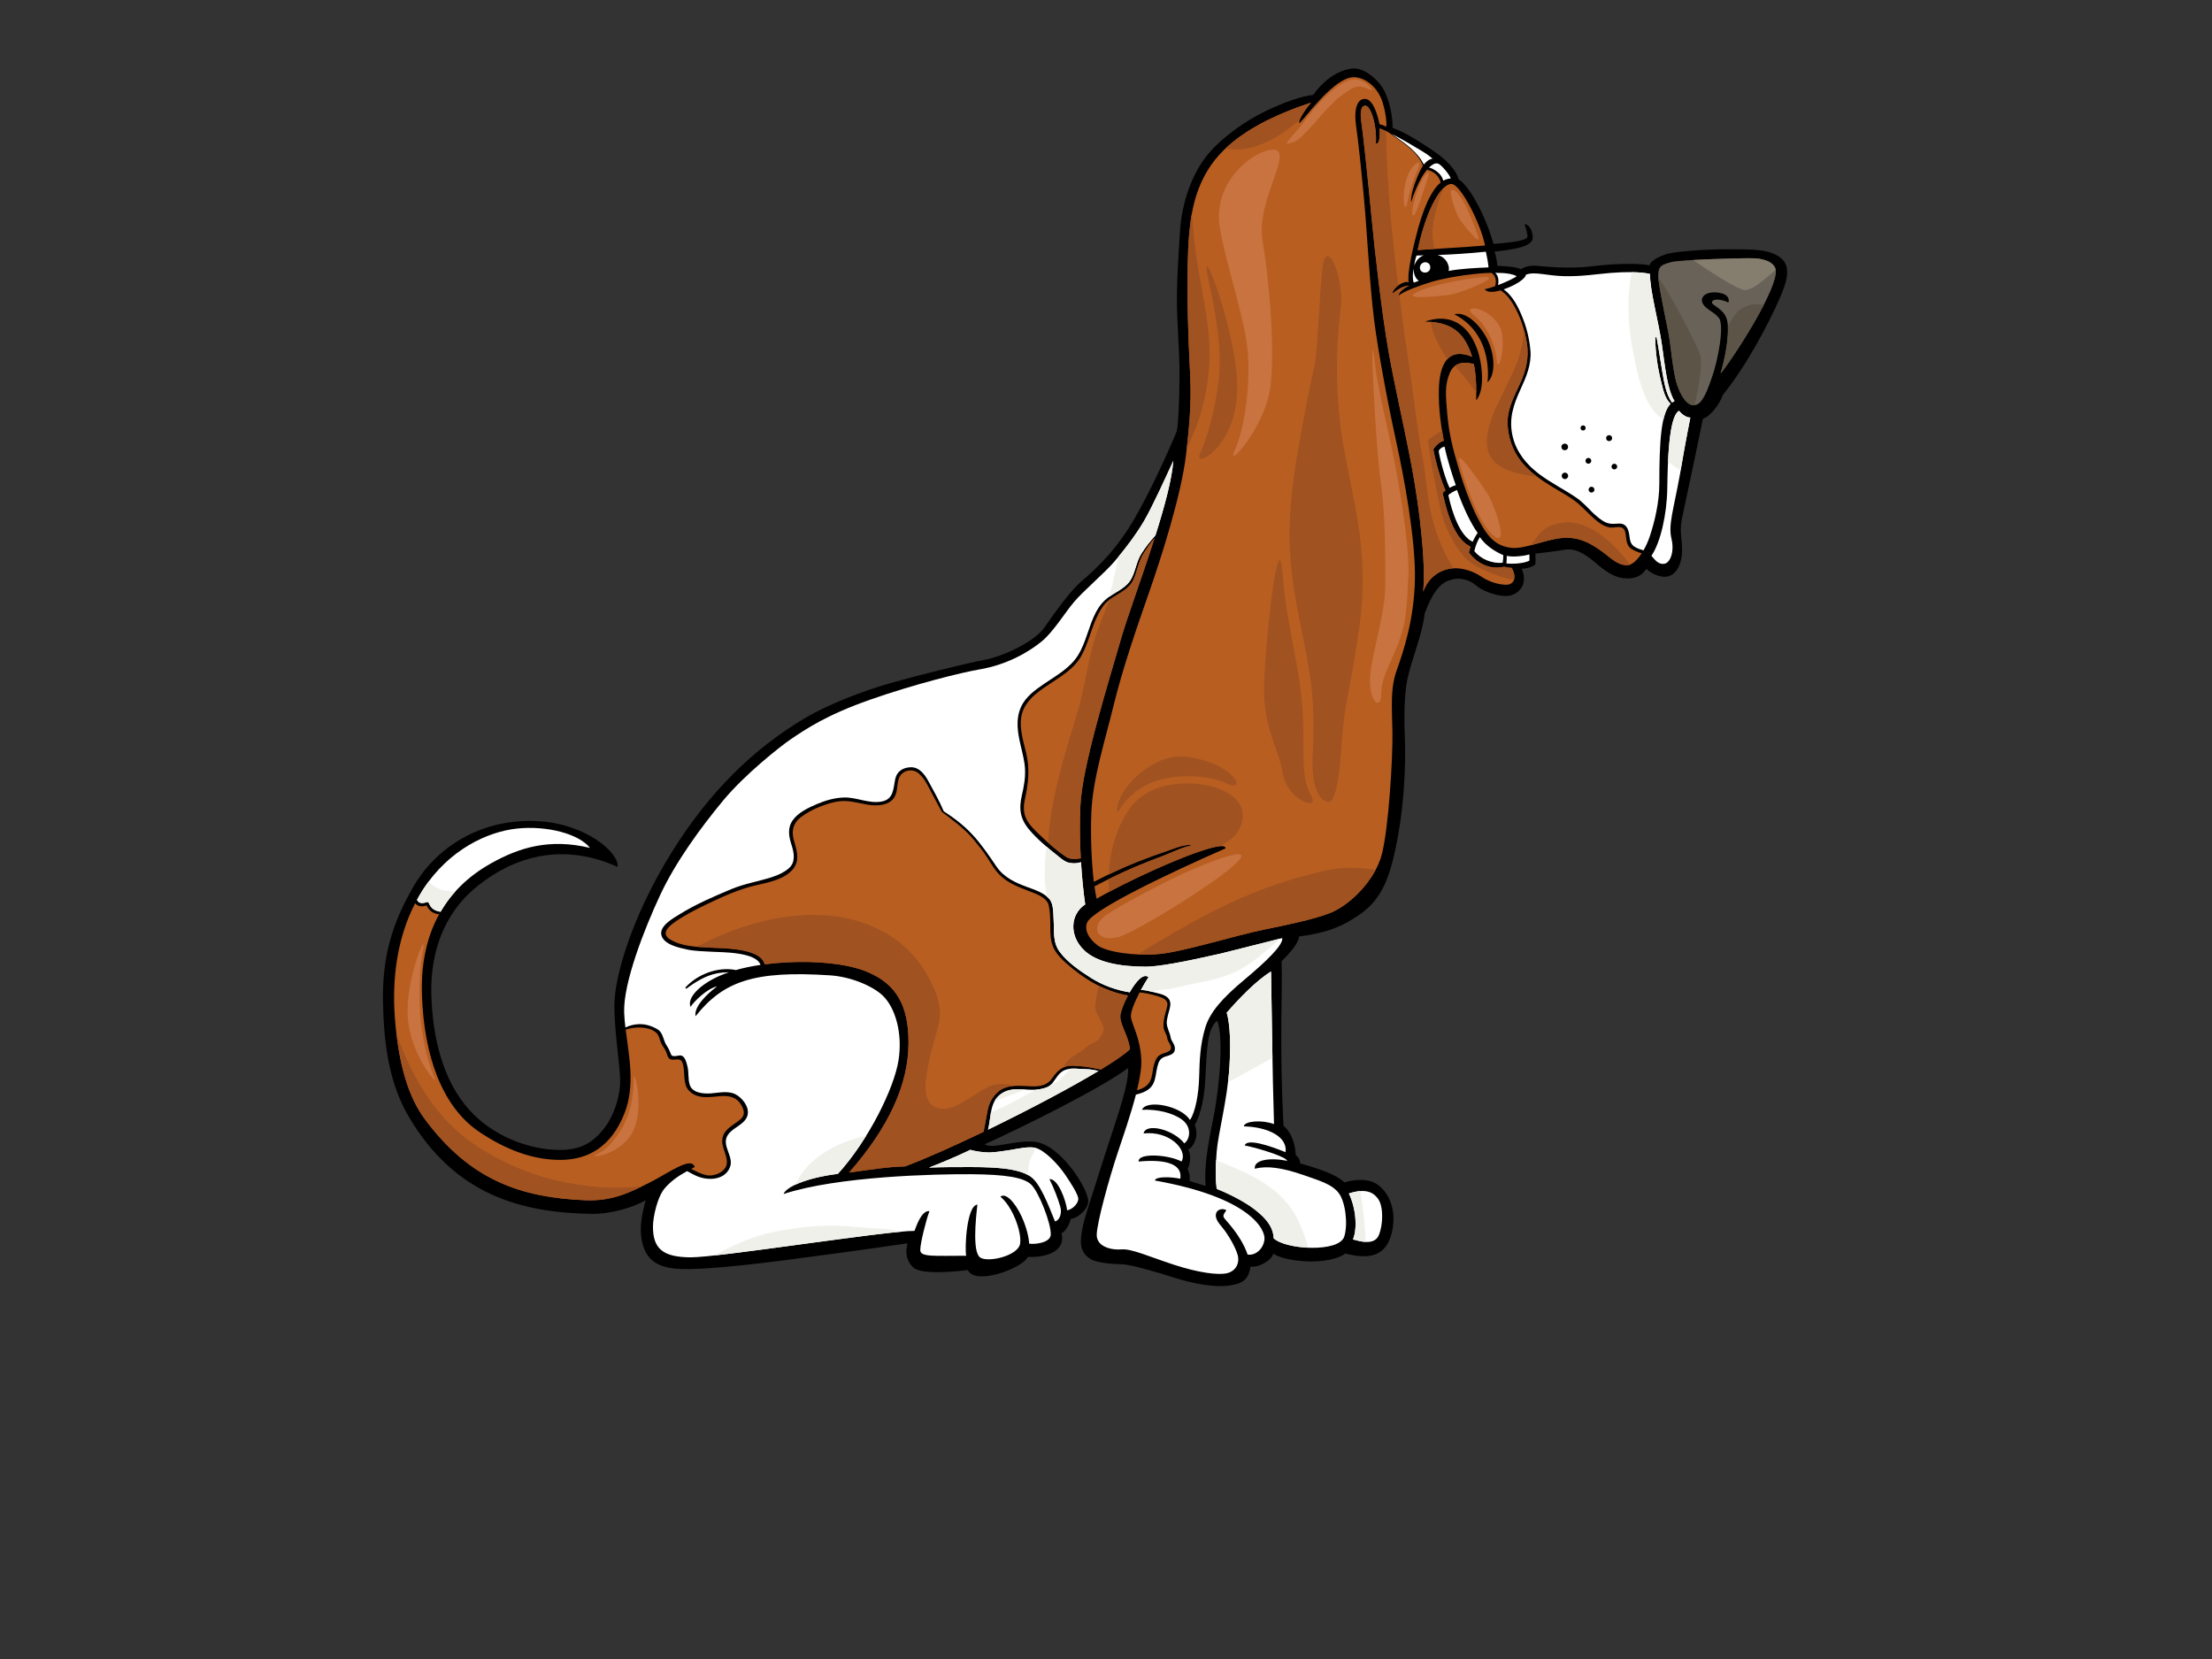 <?xml version="1.0" encoding="utf-8"?>
<!-- Generator: Adobe Illustrator 17.0.0, SVG Export Plug-In . SVG Version: 6.00 Build 0)  -->
<!DOCTYPE svg PUBLIC "-//W3C//DTD SVG 1.1//EN" "http://www.w3.org/Graphics/SVG/1.1/DTD/svg11.dtd">
<svg version="1.1" id="Layer_1" xmlns="http://www.w3.org/2000/svg" xmlns:xlink="http://www.w3.org/1999/xlink" x="0px" y="0px"
	 width="800px" height="600px" viewBox="0 0 800 600" enable-background="new 0 0 800 600" xml:space="preserve">
<rect x="0" y="0" width="800" height="600" fill="#333333" stroke="none"/>
<g>
	<path d="M138.516,362.443c0.3,15.216,2.216,29.396,9.353,41.479c16.662,28.205,40.491,34.671,66.117,35.092
		c6.906,0.111,15.21-2.386,19.49-4.922c-1.148,4.78-2.475,9.541-1.215,15.216c1.777,7.993,7.91,9.489,14.714,9.66
		c6.804,0.175,21.139-1.013,44.429-4.204c21.301-2.784,32.632-4.509,36.815-5.11c-0.86,3.242-0.441,6.255,1.938,8.63
		c3.092,3.094,17.048,1.364,19.904,1.057c2.535,5.696,19.674-0.576,21.665-4.755c7.067,0.287,13.897-2.291,12.154-8.63
		c1.194-0.198,2.939-3.019,3.347-5.106c2.309-0.188,6.12-3.186,6.341-6.166c0.321-4.379-9.998-20.79-19.398-21.764
		c-6.891-0.71-15.166,2.832-18.033,0.921c11.083-4.967,41.749-19.954,51.877-27.599c0.111,5.655-2.308,12.884-8.281,31.002
		c-5.772,18.314-7.609,23.325-8.279,27.128c-0.673,3.799-1.584,8.399,3.172,11.095c2.351,1.329,8.244,1.76,11.097,1.76
		c2.854,0,12.427,2.767,19.199,4.934c6.775,2.167,14.476,3.465,19.233,2.829c4.214-0.561,7.435-1.492,8.07-6.881
		c3.488,0.316,7.879-2.567,8.279-4.755c3.803,2.988,19.756,4.571,26.069,0c10.172,2.668,15.505,0.05,17.087-8.983
		c1.586-9.033-3.12-15.652-7.749-17.086c-4.627-1.434-9.49,0.349-9.688,0.349c-2.824-2.767-8.739-4.813-16.03-6.87
		c0.067-0.867-0.587-2.394-1.585-2.993c-0.078-3.273-1.299-8.137-4.403-10.568c-1.592-30.259-0.306-48.579-0.705-59.533
		c3.782-3.781,6.144-6.794,6.341-8.981c9.43-1.271,15.237-3.207,22.371-8.278c7.133-5.071,9.826-12.461,11.552-19.416
		c4.266-17.187,4.706-35.203,4.301-44.352c-0.295-6.596-0.199-15.544,0.881-20.784c1.553-7.533,5.233-15.418,6.341-24.131
		c3.49-9.041,6.22-11.202,9.864-12.156c2.885-0.751,6.252,0.054,8.632,2.113c2.144,1.859,6.637,3.727,10.57,3.878
		c3.983,0.146,8.735-3.455,5.988-9.867c1.562-0.072,3.347-0.349,4.932-1.585c0.173-1.04,0-3.265,0-3.874
		c0.52-0.085,6.924-0.776,10.57-1.411c3.645-0.632,7.04,1.129,11.45,4.932c2.707,2.34,6.038,4.786,9.336,5.285
		c3.302,0.495,6.618,0.035,8.807-3.347c1.701,1.839,5.257,3.296,7.573,2.817c3.607-0.745,5.062-4.965,5.285-8.276
		c0.332-4.786-1.069-7.611,0-12.684c1.321-6.27,6.585-30.83,7.574-36.109c2.387-0.592,6.026-5.046,7.221-8.631
		c8.089-9.902,16.318-25.153,20.611-35.055c2.29-5.289,4.447-11.148,0.352-14.444c-4.103-3.298-10.241-3.137-19.552-3.17
		c-6.736-0.026-18.872,0.768-21.843,1.76c-2.971,0.991-5.895,2.567-5.988,4.051c-4.35-0.811-12.603-0.671-20.786,0.353
		c-8.364,1.046-16.996,0.087-20.079-0.175c-2.613-0.225-4.471,0.413-5.814,1.232c-1.531-0.761-3.879-1.034-8.456-1.232
		c0-0.999-0.656-4.511-1.056-5.11c10.951-1.191,14.083-2.681,13.852-5.571c-0.174-2.147-1.336-4.353-2.985-4.377
		c0,0,1.424,3.906,0.995,4.779c-0.432,0.869-3.654,1.754-12.215,2.351c-2.534-9.185-8.229-20.573-12.681-23.426
		c-0.255-1.628-2.318-5.626-8.808-10.041c-6.485-4.421-11.676-7.404-14.972-8.456c0-3.135-0.593-8-2.645-12.682
		c-1.917-4.39-7.576-9.309-11.976-8.806c-6.317,0.72-11.404,5.627-14.092,9.511c-3.782,0.399-10.306,2.498-17.439,5.989
		c-7.135,3.487-15.259,9.1-20.633,15.502c-5.374,6.398-9.555,16.92-10.154,28.466c-0.43,6.693-1.431,19.976-0.958,30.278
		c0.477,10.304,0.904,15.87,0.796,23.3c-0.113,7.432-0.319,14.582-0.954,18.074c-3.171,7.76-9.713,21.888-14.868,30.898
		c-6.834,11.966-14.01,18.629-19.889,23.657c-3.41,2.922-8.402,9.665-13.234,16.595c-3.551,5.097-15.119,10.399-21.424,11.553
		c-6.305,1.154-24.482,5.679-34.028,8.403c-9.988,2.854-22.362,7.564-30.88,12.603c-19.02,11.256-34.865,26.95-48.31,48.523
		c-14.426,23.143-20.866,45.312-20.798,55.665c0.073,10.354,2.177,22.043,2.103,27.518c-0.076,5.475-2.342,12.315-5.672,16.595
		c-3.327,4.276-7.472,7.982-16.033,7.982c-10.947,0-24.391-4.809-33.268-14.95c-8.875-10.143-12.838-25.046-13.315-40.986
		c-0.477-15.945,4.857-29.382,15.386-38.417c10.534-9.039,28.869-18.452,51.97-8.026c0.674-5.036-11.391-15.608-28.839-16.549
		c-20.604-1.112-36.715,9.566-44.801,23.356C141.625,334.124,138.198,346.437,138.516,362.443z M432.107,406.822
		c2.39-3.979,3.481-10.781,3.776-15.998c0.662-11.743,0.645-18.669,4.324-21.698c2.343,5.564,0.972,23.521-1.337,34.964
		c-2.31,11.448-3.341,18.182-2.865,24.841c-2.389-0.799-5.8-1.82-5.8-1.82c0.2-0.995,0.158-2.693-0.692-4.235
		c0.85-1.789,1.488-4.959,0.198-7.167C431.473,415.065,433.852,410.943,432.107,406.822z"/>
	<path fill="#FFFFFF" d="M177.391,312.352c10.439-5.902,21.396-9.19,35.98-5.7c-3.962-5.075-15.561-8.129-26.324-6.998
		c-10.763,1.129-24.618,7.607-33.978,21.942c-0.805,1.242-1.542,2.52-2.249,3.818c0.6,1.459,2.14,1.366,3.558,0.836
		c0.288-0.109,0.61,0.058,0.718,0.338c0.831,2.183,2.346,2.838,4.244,3.158C163.127,323.242,168.857,317.179,177.391,312.352z"/>
	<path fill="#FFFFFF" d="M514.68,54.887c-2.458-1.477-7.218-4.378-11.418-6.51c3.819,2.763,7.838,5.284,10.591,9.219
		c0.467,0.667,0.74,1.349,1.114,1.899c0.828-1.069,1.888-1.943,3.168-2.111C516.752,56.228,515.761,55.536,514.68,54.887z"/>
	<path fill="#FFFFFF" d="M520.15,59.189c-1.029-0.382-2.223,0.321-3.329,1.421c1.143,0.21,2.178,0.911,3.074,1.604
		c0.981,0.759,1.794,1.914,2.099,3.143c0.867-0.506,1.757-0.775,2.673-0.805C524.421,63.38,521.362,59.634,520.15,59.189z"/>
	<path fill="#B85E21" d="M525.063,66.545c-3.36-0.382-8.957,7.962-12.343,23.886c0.591-0.082,18.692-1.118,24.364-1.639
		C535.591,81.101,528.427,66.924,525.063,66.545z"/>
	<path fill="#FFFFFF" d="M514.927,92.354c-0.888,0-1.774,0.041-2.601,0.07c-0.326,0.654-0.706,2.344-0.854,3.688
		C512.103,94.372,513.164,92.973,514.927,92.354z"/>
	<path fill="#FFFFFF" d="M511.254,97.152c-0.371,1.87-0.41,3.888,0.041,5.048c0.485-0.122,1.21-0.407,1.824-0.609
		C511.659,100.465,511.254,98.746,511.254,97.152z"/>
	<path fill="#FFFFFF" d="M513.549,97.179c0.259,1.467,2.247,1.903,3.287,0.778c0.747-0.809,0.605-2.598-0.78-3.027
		C514.672,94.498,513.291,95.71,513.549,97.179z"/>
	<path fill="#FFFFFF" d="M537.383,91.031c-5.971,0.6-11.723,0.995-17.493,1.193c3.535,0.854,4.579,4.588,3.979,5.772
		c3.985-0.795,10.363-1.131,14.485-1.29C538.157,94.715,537.779,92.822,537.383,91.031z"/>
	<path fill="#FFFFFF" d="M540.783,98.669c0.534,0.545,0.931,1.209,1.061,2.029c0.136,0.846,0.101,1.585-0.042,2.413
		c2.987-1.148,6.103-2.621,6.716-3.232C547.092,99.125,544.875,98.669,540.783,98.669z"/>
	<path fill="#696258" d="M619.025,136.815c2.39-6.571,4.721-19.376,2.588-21.896c-2.132-2.522-5.102-3.186-5.927-5.496
		c-0.825-2.311,1.689-3.989,5.13-3.663c5.595,0.528,4.276,3.663,4.276,3.663c-2.642-1.317-5.611-1.484-5.939-0.165
		c-0.332,1.319,4.888,2.264,5.61,7.262c0.777,5.374-1.133,13.784-2.471,18.557c3.98-4.777,19.107-27.894,19.966-36.215
		c0.424-4.148-4.518-5.277-7.708-5.444c-3.184-0.169-27.126,0.479-30.257,1.393c-3.13,0.916-4.541,1.218-4.581,4.778
		c-0.035,3.564,3.697,19.874,4.183,23.688c0.627,4.922,1.173,9.555,1.965,13.33c0.808,3.861,3.247,9.553,6.305,9.935
		C614.783,146.868,616.634,143.981,619.025,136.815z"/>
	<path fill="#857D6E" d="M630.83,104.866c-2.865-0.349-12.819-6.936-18.529-10.831c8.29-0.466,20.081-0.731,22.248-0.617
		c2.847,0.147,7.072,1.069,7.654,4.208C638.414,100.803,633.692,105.219,630.83,104.866z"/>
	<path fill="#5C5447" d="M622.292,135.078c1.207-4.313,2.877-11.588,2.614-16.919c1.531-3.292,3.318-6.255,7.082-7.582
		c1.461-0.52,2.981-0.63,4.497-0.485c0.467,0.054,0.936,0.126,1.401,0.213C632.86,120.095,625,131.827,622.292,135.078z"/>
	<path fill="#5C5447" d="M615.095,129.109c0.564,3.003-0.749,11.73-2.219,17.432c-0.232,0.023-0.466,0.029-0.712,0
		c-3.057-0.382-5.497-6.074-6.305-9.935c-0.791-3.775-1.337-8.408-1.965-13.33c-0.452-3.554-3.725-17.965-4.136-22.79
		C603.274,104.518,614.527,126.107,615.095,129.109z"/>
	<path fill="#FFFFFF" d="M602.039,203.867c2.095-0.437,3.576-4.445,2.484-8.981c-1.228-5.1,0.667-10.174,3.056-23.314
		c1.792-10.746,3.757-20.553,3.757-20.553c-1.194,0-2.772-0.807-4.091-2.456c-3.796,2.144-4.103,18.937-4.253,28.172
		c-0.148,9.229-2.428,19.478-5.731,24.261C598.456,202.389,599.792,204.329,602.039,203.867z"/>
	<path fill="#FFFFFF" d="M596.688,193.926c1.744-5.23,3.426-12.321,3.426-18.891c0-15.732,0.695-25.667,4.093-29.006
		c-2.127-1.866-2.808-5.504-3.435-8.001c-1.31-5.213-2.054-10.486-2.145-15.856c-0.004-0.31,0.472-0.31,0.525-0.025
		c0.794,4.123,1.329,8.269,2.052,12.399c0.638,3.64,1.288,7.939,3.486,11.058c0.294-0.221,0.597-0.402,0.925-0.541
		c-2.628-4.195-3.449-12.548-4.592-20.573c-1.148-8.028-4.425-19.942-4.261-25.388c-3.171-0.844-9.484-0.795-14.415-0.382
		c-4.928,0.408-10.231,1.306-16.652,1.16c-6.425-0.151-10.607-1.795-13.819-0.528c-0.074,1.048-2.237,2.689-4.516,3.822
		c-1.045,0.52-2.28,1.051-3.533,1.48c3.229,2.28,5.182,6.226,6.647,9.764c1.645,3.956,2.69,8.237,3.036,12.508
		c0.39,4.893-1.541,9.462-3.555,13.806c-2.661,5.741-4.398,10.956-2.827,17.313c1.384,5.599,4.964,9.949,9.476,13.367
		c4.31,3.261,9.215,5.636,13.66,8.699c2.109,1.455,3.848,3.422,5.665,5.207c1.112,1.096,2.303,2.08,3.602,2.951
		c1.867,1.249,3.447,1.298,5.612,1.104c2.869-0.256,3.761,1.649,4.122,4.196c0.255,1.8,0.336,3.265,2.036,4.257
		c0.929,0.539,2.027,0.923,3.091,1.22C595.307,197.459,596.103,195.686,596.688,193.926z"/>
	<path fill="#FFFFFF" d="M553.141,202.75c0-0.601-0.007-1.633-0.007-2.235c-1.196,0.4-5.588,1.131-8.197,0.52
		c0.002,1.071-0.04,1.946-0.115,2.749C547.691,204.042,551.425,203.704,553.141,202.75z"/>
	<path fill="#B85E21" d="M514.72,213.977c2.026-5.411,6.144-7.991,10.661-8.426c2.867-0.275,7.059,0.764,10.236,2.93
		c2.933,2,6.649,3.065,9.351,2.986c2.241-0.066,3.885-2.183,1.763-6.086c-0.916,0-1.984-0.186-2.752-0.421
		c-4.118,0.997-9.179-0.351-12.739-5.147c0.174-0.607,0.379-1.298,0.61-2.097c-4.162-2.008-7.485-7.399-10.074-19.304
		c0.212-0.404,0.692-0.881,0.994-1.073c-1.516-3.459-3.345-9.328-4.388-14.801c0.954-1.566,2.671-2.941,3.783-3.137
		c-0.995-5.376-1.961-11.561-1.771-18.708c0.208-7.853,2.665-15.548,12.037-11.644c-2.526-7.855-6.446-12.591-17.066-12.75
		c13.255-4.59,19.771,6.804,20.563,18.373c0.336,4.91-0.436,8.189-2.056,10.123c0.023-0.999,0.036-1.963,0.036-2.889
		c0.005-3.735-0.208-6.949-0.88-10.265c-1.968-0.458-4.751-0.929-6.829,0.683c-0.72,0.557-1.354,1.364-1.844,2.506
		c-1.901,4.437-1.518,7.985-0.95,14.741c0.567,6.755,1.902,12.364,4.279,20.289c2.376,7.923,5.073,14.739,8.085,19.969
		c3.011,5.232,5.898,7.725,10.796,8.301c4.897,0.576,12.555-3.151,18.712-3.585c6.154-0.436,10.277,2.26,13.288,4.317
		c3.922,2.687,5.809,5.327,9.716,5.576c1.792,0.109,3.768-1.729,5.453-4.317c-1.26-0.386-2.474-0.869-3.621-1.54
		c-1.879-1.09-1.891-3.419-2.161-5.337c-0.289-2.051-1.091-2.778-3.144-2.598c-0.91,0.082-1.873,0.26-2.784,0.089
		c-2.52-0.469-4.7-2.421-6.529-4.117c-2.158-1.993-4.05-4.187-6.487-5.867c-2.344-1.62-4.859-3.017-7.295-4.497
		c-4.274-2.596-8.449-5.409-11.583-9.372c-3.153-3.987-4.929-9.252-4.884-14.324c0.049-4.988,2.513-9.491,4.534-13.912
		c2.176-4.757,3.242-9.378,2.434-14.572c-0.758-4.854-2.399-9.702-4.892-13.939c-1.15-1.954-2.667-3.909-4.623-5.124
		c-2.532,0.731-4.914,0.904-5.694-0.442c0.912-0.134,2.272-0.543,3.746-1.073c0.539-2.014,0.196-3.684-1.295-4.813
		c-0.646,0.014-1.332,0.037-2.066,0.07c-6.349,0.301-15.559,1.932-19.717,3.213c-4.157,1.281-10.048,3.337-11.952,5.048
		c0.291-1.467,2.045-2.887,3.943-3.667c-2.216-0.039-4.581,1.593-6.115,2.885c0.124-2.057,4.115-4.903,5.933-4.115
		c-0.69-3.106,1.571-12.328,2.48-16.02c2.621-10.633,5.647-17.311,9.077-20.077c-0.617-2.461-2.407-4.001-4.93-4.64
		c-0.728,0.857-1.387,1.829-1.894,2.705c-1.388,2.389-3.069,6.272-3.822,8.938c-0.092,0.322-0.569-3.512,3.458-11.72
		c0.216-0.444,0.476-0.896,0.77-1.332c-1.984-5.382-7.935-8.757-12.54-12.18c-1.115-0.54-2.166-1.008-3.093-1.351
		c0.082,2.771,0.007,5.831-1.41,5.458c0.522-5.828-1.668-13.996-3.959-13.668c-1.597,0.232-1.756,2.779-1.2,6.418
		c0.553,3.639,2.431,21.279,3.566,33.441c1.133,12.153,3.815,35.495,6.187,48.97c2.374,13.478,5.872,27.98,8.56,42.604
		C513.422,184.284,515.677,203.089,514.72,213.977z"/>
	<path fill="#FFFFFF" d="M523.817,179.085c1.302,6.173,4.185,14.787,8.811,16.854c0.598-1.395,1.197-2.39,1.794-3.188
		c-2.588-3.581-5.286-9.359-7.477-15.532C525.902,177.568,524.182,178.577,523.817,179.085z"/>
	<path fill="#FFFFFF" d="M526.511,175.48c-0.851-2.293-3.26-9.761-4.056-13.941c-0.835,0.126-1.591,0.559-2.114,1.513
		c0,0.997,1.824,8.955,3.91,13.388C524.81,176.084,525.746,175.684,526.511,175.48z"/>
	<path fill="#FFFFFF" d="M533.205,199.295c2.308,2.92,6.342,4.594,10.253,4.245c0.172-0.867,0.235-1.975,0.235-2.772
		c-2.389-0.999-6.2-3.143-8.49-6.513C534.603,195.251,533.725,196.947,533.205,199.295z"/>
	<path fill="#B85E21" d="M481.244,330.106c7.161-2.904,16.165-11.887,18.545-21.24c2.463-9.685,3.961-34.871,3.801-44.065
		c-0.157-9.192-0.844-15.699,1.585-22.503c2.38-6.658,6.286-18.25,6.552-32.824c0.265-14.572-4.014-37.238-6.708-49.443
		c-2.695-12.201-6.564-32.378-8.084-44.538c-1.585-12.684-2.537-31.86-3.615-43.506c-1.028-11.066-2.092-21.007-2.914-26.733
		c-0.734-5.107,0.15-9.563,3.285-9.488c3.138,0.073,4.78,6.869,5.23,9.186c0.594,0.073,1.566,0.373,2.456,0.892
		c0.155-1.938-0.258-5.399-1.394-8.958c-1.884-5.899-6.848-9.172-10.696-8.962c-6.797,0.376-16.258,13.595-19.343,16.654
		c-0.522-1.346,2.392-5.278,4.182-7.469c-19.108,6.372-31.083,14.216-37.265,24.334c-5.231,8.557-6.973,18.069-7.29,33.284
		c-0.294,14.137,0.159,27.103,0.739,38.105c0.553,10.56,0.37,16.896-1.373,31.637c-1.744,14.74-9.036,37.405-13.474,50.087
		c-4.436,12.682-9.507,27.421-12.679,40.419c-3.17,12.998-7.609,26.785-8.083,38.834c-0.352,8.932,0.079,18.293,0.906,25.12
		c5.164-2.683,10.411-5.126,15.841-7.293c3.31-1.319,6.663-2.563,10.048-3.675c2.956-0.97,5.813-2.377,8.98-2.411
		c0.203-0.004,0.25,0.275,0.042,0.316c-3.359,0.687-6.336,2.324-9.519,3.521c-3.338,1.255-6.66,2.542-9.954,3.921
		c-5.212,2.179-10.243,4.635-15.226,7.258c0.235,1.703,0.5,3.217,0.78,4.47c14.901-8.558,46.604-22.511,46.645-18.219
		c-19.54,8.548-48.388,22.181-50.13,26.936c-1.065,2.898,0.95,6.022,3.963,8.243c3.011,2.217,13.283,3.919,22.346,3.007
		c9.065-0.91,27.105-6.656,38.043-8.874C464.778,334.644,475.378,332.486,481.244,330.106z"/>
	<path fill="#B85E21" d="M370.664,289.089c-0.546,2.53-0.591,4.907,0.606,7.266c1.107,2.173,3.102,4.01,4.85,5.686
		c2.876,2.765,5.924,5.473,9.225,7.718c1.818,1.234,3.555,0.941,5.53,0.669c-0.333-6.166-0.418-12.682-0.137-18.997
		c0.635-14.267,9.985-44.065,14.741-60.548c2.235-7.753,7.642-22.299,12.104-36.308c-1.55,1.876-2.967,3.857-4.214,5.954
		c-1.697,2.858-2.096,6.243-3.504,9.237c-0.975,2.076-2.806,3.451-4.684,4.664c-1.254,0.811-2.561,1.527-3.794,2.371
		c-1.863,1.28-3.076,3.209-4.11,5.17c-2.609,4.951-3.544,10.593-6.334,15.468c-2.429,4.239-6.76,6.911-10.735,9.537
		c-3.808,2.512-7.868,5.077-9.918,9.324c-2.424,5.005-0.343,11.002,0.838,16.042C372.496,278.205,371.927,283.27,370.664,289.089z"
		/>
	<path fill="#FFFFFF" d="M489.311,448.235c3.305,0.978,7.847,2.041,9.359-1.529c1.515-3.57,1.751-10.086-0.149-12.938
		c-1.904-2.852-4.915-3.965-10.683-2.132C490.594,437.415,490.872,444.616,489.311,448.235z"/>
	<path fill="#FFFFFF" d="M460.651,447.856c4.354,4.107,23.604,5.252,25.506-0.613c1.435-4.421,0.447-12.707-2.059-15.854
		c-2.38-2.98-6.023-4.117-12.98-6.521c-7.497-2.592-12.957-3.304-17.296-2.194c-0.414-3.17,5.234-4.119,11.728-2.852
		c-0.474-1.43-9.824-4.439-15.372-5.547c0.79-2.697,9.192,0.159,14.768,2.433c0.764-5.446-6.052-9.091-15.129-9.355
		c0.361-1.954,6.541-2.433,10.948-0.803c-0.597-18.312-0.878-46.406-1.071-55.195c-5.348,3.25-11.615,9.824-16.048,14.905
		c0.597,1.789,1.776,7.751,0.982,19.8c-0.792,12.048-4.054,23.71-4.597,30.43c-0.543,6.722-0.422,9.943,0,13.474
		c5.867,2.377,10.937,5.232,13.949,7.611C458.394,441.058,460.459,444.03,460.651,447.856z"/>
	<path fill="#B85E21" d="M412.768,383.368c0.115,2.864-0.536,6.73-1.553,10.936c2.357-0.658,4.37-1.748,5.147-4.321
		c0.543-1.791,0.567-3.698,1.174-5.475c0.68-2,1.33-2.908,3.337-3.572c1.435-0.475,3.26-0.881,2.435-2.918
		c-0.374-0.92-1.043-1.585-1.168-2.608c-0.168-1.348-1.154-2.435-1.303-3.76c-0.131-1.16,0.018-2.326,0.225-3.469
		c0.272-1.521,0.85-2.964,1.107-4.48c0.368-2.155-1.707-2.881-3.413-3.391c-2.069-0.617-4.384-1.207-6.593-1.399
		c-1.803,3.444-3.328,7.074-3.156,8.827C409.284,370.525,412.453,375.284,412.768,383.368z"/>
	<path fill="#FFFFFF" d="M397.306,387.314c-1.485-0.299-2.963-0.623-4.478-0.625c-2.488-0.004-5.242-0.646-7.623,0.266
		c-2.357,0.908-3.247,3.17-4.748,4.961c-1.086,1.296-2.833,1.744-4.425,2.014c-4.693,0.801-9.719-1.327-13.949,1.653
		c-4.321,3.04-3.531,8.426-4.752,12.967C371.825,401.522,387.028,393.498,397.306,387.314z"/>
	<path fill="#B85E21" d="M357.148,401.787c0.505-2.681,1.622-4.92,3.639-6.773c3.4-3.131,8.359-2.229,12.537-2.115
		c2.772,0.074,5.413-0.386,7.09-2.784c1.246-1.781,2.35-3.187,4.363-4.128c1.916-0.898,4.394-0.468,6.422-0.343
		c2.365,0.142,4.638,0.698,6.938,1.17c5.055-3.071,8.811-5.653,10.543-7.37c-0.634-5.392-4.008-9.151-3.439-12.61
		c0.218-1.346,1.287-4.103,2.705-6.798c-8.668-1.56-15.849-5.915-22.41-11.741c-2.912-2.588-5.095-5.193-5.504-9.155
		c-0.401-3.896,0.138-7.894-0.766-11.753c-0.683-2.92-4.837-4.218-7.262-5.163c-3.8-1.478-7.365-2.805-10.342-5.696
		c-1.794-1.746-3.038-3.917-4.362-6.016c-1.585-2.51-3.432-4.749-5.303-7.042c-3.061-3.754-9.06-8.121-11.336-9.803
		c-1.659-3.044-3.064-5.655-4.446-8.313c-1.134-2.179-2.109-4.066-4.023-5.696c-2.332-1.988-6.16-0.956-7.12,1.894
		c-0.629,1.872-0.444,3.903-1.127,5.772c-1.529,4.198-6.851,4.299-10.496,3.642c-3.067-0.549-6.143-1.478-9.287-1.228
		c-2.61,0.206-5.177,1.044-7.593,1.989c-2.508,0.978-4.923,2.254-7.041,3.915c-2.794,2.194-3.349,5.071-2.372,8.383
		c1.212,4.105,2.329,7.888-1.177,11.183c-3.259,3.067-8.508,4.022-12.698,4.992c-6.272,1.453-12.095,4.156-17.895,6.932
		c-3.876,1.861-7.754,3.843-11.283,6.309c-2.364,1.647-5.188,4.208-1.736,6.321c4.199,2.567,9.573,2.681,14.327,2.955
		c4.213,0.246,18.417-0.025,19.855,6.043c2.69-0.349,5.511-0.603,8.469-0.745c9.667-0.479,20.921,0.316,28.438,3.393
		c10.977,4.495,15.13,12.539,15.13,25.677c0,15.133-7.167,30.657-21.5,46.981c7.888-1.079,14.787-2.169,20.202-2.206
		c7.398-2.772,17.668-7.351,28.454-12.546C356.222,406.81,356.676,404.3,357.148,401.787z"/>
	<path fill="#FFFFFF" d="M383.46,436.387c-0.836-2.883-2.233-6.583-3.914-9.931c3.108-0.297,5.99,7.739,6.399,11.268
		c2.127-0.357,4.284-2.79,4.012-4.396c-0.272-1.601-2.371-5.079-4.838-8.66c-2.464-3.583-7.377-8.814-10.747-9.555
		c-2.463-0.543-6.387,0.374-8.96,0.795c-2.57,0.423-5.587,0.836-7.482,0.9c-1.899,0.062-5.552-0.477-6.979-0.954
		c-5.373,2.59-11.818,5.228-15,6.422c4.576-0.194,9.554-0.194,15.129-0.194c11.546,0,19.202,0.869,22.694,4.373
		c3.49,3.506,6.781,13.09,7.776,15.278C382.817,441.578,384.297,439.273,383.46,436.387z"/>
	<path fill="#FFFFFF" d="M249.716,454.732c9.98,0.081,71.751-9.753,81.01-9.555c0.398-0.797,2.346-7.526,5.422-7.171
		c-1.204,3.211-3.286,11.414-3.322,14.05c-0.036,2.633,4.681,2.103,16.623,2.103c-0.598-2.194,0.076-18.173,4.041-18.491
		c-0.651,5.566-1.768,17.001,0.929,19.063c2.693,2.06,13.887-0.53,14.521-4.965c0.634-4.441-2.928-13.616-7.112-16.935
		c1.65-1.599,5.134,1.575,7.763,7.368c1.746,3.832,2.596,7.774,2.596,9.567c1.919,0.365,7.719-0.229,7.834-3.25
		c0.159-4.121-4.361-15.455-7.045-18.064c-2.685-2.604-9.167-3.688-21.699-3.781c-12.528-0.097-48.35,0.698-67.88,7.163
		c0.827-2.503,8.279-5.894,19.627-7.289c11.25-12.364,20.349-31.037,21.932-41.017c1.586-9.989-1.239-19.199-5.705-23.463
		c-3.488-3.329-11.254-6.817-19.172-7.326c-27.592-1.789-38.521,2.256-48.534,14.801c-0.608-3.354,3.829-7.788,7.79-10.804
		c-3.643,0.792-8.386,5.484-9.581,7.417c-1.352-3.137,3.086-8.049,10.852-11.38c0.961-0.413,1.981-0.788,3.027-1.145
		c-1.467,0.031-2.93,0.13-4.419,0.425c-4.056,0.803-7.586,3.001-10.848,5.434c-0.264,0.196-0.644-0.165-0.411-0.417
		c4.328-4.722,11.735-7.572,18.193-6.235c2.739-0.78,5.719-1.403,8.909-1.868c-1.608-4.73-14.077-4.553-17.416-4.749
		c-3.107-0.182-6.318-0.192-9.37-0.859c-2.829-0.623-8.224-1.767-9.072-5.163c-0.822-3.298,4.27-6.107,6.419-7.442
		c5.914-3.676,12.433-6.495,18.843-9.178c4.766-1.992,9.72-2.751,14.615-4.326c2.193-0.704,4.336-1.638,6.11-3.127
		c2.632-2.212,2.039-5.562,1.114-8.445c-1.015-3.164-1.613-6.179,0.444-9.072c1.979-2.782,5.64-4.493,8.676-5.793
		c3.124-1.337,6.541-2.324,9.957-2.388c4.511-0.085,8.814,2.254,13.35,1.488c4.557-0.77,4.305-4.732,5.071-8.259
		c0.6-2.763,2.918-4.117,5.614-4.171c3.073-0.054,5.023,2.59,6.333,5.002c1.916,3.527,3.975,7.132,5.528,10.827
		c0.012,0.027,0.012,0.049,0.016,0.074c3.792,2.454,7.272,5.083,10.37,8.428c3.384,3.649,5.946,7.498,8.739,11.594
		c2.644,3.882,6.664,5.751,10.909,7.324c2.718,1.005,6.198,2.078,8.172,4.357c1.62,1.87,1.415,5.12,1.57,7.403
		c0.273,4.109-0.408,8.201,2.183,11.722c2.799,3.803,7.343,6.924,11.297,9.429c4.282,2.716,9.057,4.431,14.045,5.244
		c2.164-3.808,4.913-7.075,6.803-5.488c-0.835,1.275-1.82,2.924-2.765,4.666c1.785-0.06,3.748,0.594,5.342,0.974
		c1.638,0.38,4.082,0.877,4.96,2.549c0.653,1.24,0.293,2.619-0.061,3.9c-0.302,1.083-0.592,2.161-0.788,3.269
		c-0.352,2,0.365,3.312,1.006,5.151c0.266,0.766,0.275,1.577,0.652,2.295c0.313,0.601,0.681,1.123,0.941,1.748
		c0.363,0.877,0.409,2.039-0.223,2.767c-0.725,0.836-2.057,1.11-3.054,1.43c-1.879,0.605-2.366,1.882-2.818,3.678
		c-0.516,2.064-0.538,4.21-1.496,6.148c-1.163,2.359-3.859,3.329-6.251,3.907c-1.871,7.248-4.674,15.27-6.591,21.019
		c-3.189,9.574-7.487,25.248-7.585,29.611c-0.099,4.361,5.209,5.663,8.978,5.351c3.626-0.306,9.959,2.615,18.916,5.539
		c8.959,2.928,16.129,3.851,19.297,3.058c3.262-0.815,4.742-3.898,3.63-7.07c-1.109-3.172-2.522-5.359-4.02-7.626
		c-1.445-2.179-3.705-4.026-3.73-6.133c-0.027-2.109,2.072-2.782,3.73-2.027c0.072,0.601-1.508,1.645-0.796,2.786
		c0.709,1.143,6.1,6.214,8.559,13.336c2.612,0.485,5.655-1.833,6.1-5.38c0.442-3.545-4.916-15.216-39.625-21.397
		c0.181-1.453,5.386-1.424,9.192-0.636c0.865-5.409-5.391-7.13-15.082-6.224c-0.293-3.283,10.961-2.491,15.527,0
		c2.388-4.383-4.566-11.206-13.734-10.156c0.768-3.907,10.751-1.531,14.73,3.583c2.205-1.624,2.701-5.983-0.797-8.556
		c-3.498-2.578-9.205-3.845-14.533-3.585c1.685-3.907,14.362-1.368,17.374,3.7c2.063-3.013,3.172-9.735,3.33-15.645
		c0.16-5.906,0.319-11.456,2.191-17.717c1.721-5.752,6.369-10.86,14.135-17.356c7.713-6.453,14.107-12.523,13.733-15.092
		c-2.191,0.598-9.556,2.392-22.1,5.574c-13.932,3.186-22.89,4.777-27.27,4.777c-9.752,0-17.675-1.702-22.058-5.723
		c-5.706-5.23-5.389-13.154,0.158-16.801c-0.653-4.495-1.184-9.718-1.523-15.261c-0.525,0.103-1.039,0.254-1.223,0.285
		c-1.05,0.178-2.039,0.113-3.074-0.085c-1.655-0.314-3.249-1.828-4.516-2.827c-3.456-2.728-6.958-5.659-9.82-9.021
		c-3.401-4.004-3.911-7.584-2.741-12.611c0.731-3.143,1.28-6.158,1.127-9.401c-0.132-2.819-0.888-5.589-1.524-8.325
		c-1.109-4.759-1.995-9.526,0.069-14.147c1.65-3.702,5.201-6.232,8.444-8.435c4.42-3.001,9.354-5.681,12.225-10.348
		c2.909-4.738,3.803-10.44,6.364-15.356c1.152-2.208,2.601-4.066,4.609-5.543c3.123-2.303,6.7-3.442,8.499-7.167
		c1.358-2.817,1.711-5.931,3.398-8.61c1.497-2.377,3.208-4.553,5.086-6.606c3.279-10.372,5.991-20.359,6.455-26.961
		c-2.191,4.773-7.474,16.44-10.551,21.7c-3.075,5.258-7.328,10.73-10.75,14.731c-3.421,4-11.215,10.635-14.533,14.531
		c-3.31,3.892-7.492,10.824-11.743,14.333c-4.251,3.508-12.179,8.414-22.636,10.168c-6.127,1.026-23.632,5.359-39.465,10.936
		c-15.837,5.574-22.985,10.461-28.849,14.421c-3.173,2.144-16.362,12.442-24.41,22.192c-8.245,9.987-17.121,22.191-22.668,34.077
		c-5.606,12.021-13.384,31.726-12.995,42.48c0.062,1.729,0.235,3.529,0.454,5.372c1.245-0.602,2.512-0.984,4.092-1.152
		c2.725-0.291,5.211,0.456,7.536,1.816c2.041,1.189,2.064,4.136,3.327,5.921c0.721,1.02,1.095,2.091,1.589,3.236
		c0.459,1.063,2.561,0.196,3.442,0.287c1.625,0.167,2.149,2.805,2.463,4.037c0.562,2.208,0.091,4.586,0.867,6.742
		c1.059,2.933,5.248,3.139,7.787,2.92c2.489-0.215,4.905-0.739,7.386-0.151c3.093,0.739,6.821,5.062,5.566,8.437
		c-1.179,3.174-5.228,4.049-7.026,6.798c-2.446,3.731,2.202,7.628,0.834,11.468c-1.736,4.883-7.885,5.108-11.887,3.442
		c-1.261-0.528-2.458-1.207-3.662-1.859c-2.568,1.42-5.274,3.063-7.867,5.931c-2.959,3.269-4.484,10.775-4.484,14.159
		C236.151,451.612,239.734,454.656,249.716,454.732z"/>
	<path fill="#F0F0EB" d="M155.001,318.836c1.639,1.573,3.604,2.799,5.824,3.217c1.146,0.217,2.528,0.324,3.924,0.295
		c-2.132,2.365-3.922,4.848-5.408,7.396c-1.898-0.32-3.414-0.974-4.244-3.158c-0.108-0.281-0.43-0.448-0.718-0.338
		c-1.418,0.53-2.958,0.623-3.558-0.836c0.707-1.298,1.444-2.575,2.249-3.818C153.695,320.642,154.341,319.726,155.001,318.836z"/>
	<path fill="#F0F0EB" d="M603.266,166.862c0.386-8.201,1.335-16.805,3.979-18.299c1.32,1.649,2.898,2.456,4.091,2.456
		c0,0-1.784,8.897-3.501,19.028C606.2,169.239,604.698,168.209,603.266,166.862z"/>
	<path fill="#F0F0EB" d="M604.207,146.028c-1.172,1.154-2.019,3.11-2.631,5.801c-5.95-3.987-8.27-12.127-9.759-18.795
		c-1.243-5.568-2.372-11.239-2.698-16.954c-0.336-5.9-0.208-11.842,0.997-17.645c2.63,0.037,5.041,0.235,6.646,0.664
		c-0.164,5.446,3.113,17.36,4.261,25.388c1.143,8.026,1.964,16.378,4.592,20.573c-0.327,0.138-0.631,0.32-0.925,0.541
		c-2.198-3.118-2.848-7.417-3.486-11.058c-0.723-4.13-1.259-8.276-2.052-12.399c-0.053-0.285-0.529-0.285-0.525,0.025
		c0.091,5.37,0.835,10.643,2.145,15.856C601.399,140.524,602.08,144.162,604.207,146.028z"/>
	<path fill="#F0F0EB" d="M487.838,431.637c1.552-0.493,2.896-0.768,4.083-0.857c1.121,6.067,1.744,12.199,2.008,18.386
		c-1.544-0.076-3.195-0.512-4.619-0.931C490.872,444.616,490.594,437.415,487.838,431.637z"/>
	<path fill="#F0F0EB" d="M456.4,384.726c-2.034,1.207-4.15,2.245-6.204,3.413c-1.952,1.106-3.957,2.26-6.057,3.112
		c0.204-1.715,0.373-3.446,0.489-5.192c0.794-12.048-0.385-18.01-0.982-19.8c4.433-5.081,10.7-11.654,16.048-14.905
		c0.12,5.397,0.269,18.06,0.508,31.274C458.914,383.279,457.61,384.012,456.4,384.726z"/>
	<path fill="#F0F0EB" d="M469.436,441.243c1.537,3.186,2.828,6.552,3.705,10.011c-5.221-0.223-10.467-1.49-12.491-3.399
		c-0.192-3.826-2.257-6.798-6.67-10.282c-3.012-2.38-8.082-5.234-13.949-7.611c-0.351-2.93-0.492-5.661-0.218-10.35
		C451.537,424.306,463.598,429.125,469.436,441.243z"/>
	<path fill="#F0F0EB" d="M364.318,396.551c-1.549,0.6-3.104,1.189-4.661,1.764c0.556-1.028,1.322-1.96,2.426-2.732
		c2.739-1.928,5.809-1.719,8.908-1.544C368.722,394.953,366.396,395.742,364.318,396.551z"/>
	<path fill="#F0F0EB" d="M365.433,399.044c3.027-1.484,6.112-3.444,9.293-4.965c0.436-0.029,0.873-0.074,1.305-0.149
		c1.523-0.26,3.185-0.691,4.278-1.863c1.575-0.347,2.587-1.154,3.695-2.272c1.172-1.185,2.131-2.266,3.162-3.275
		c1.863-0.173,3.835,0.167,5.661,0.169c1.516,0.002,2.993,0.326,4.478,0.625c-10.278,6.185-25.481,14.209-39.975,21.236
		c0.54-2.012,0.689-4.185,1.059-6.253C360.761,401.266,363.108,400.189,365.433,399.044z"/>
	<path fill="#F0F0EB" d="M350.951,415.855c1.427,0.477,5.08,1.015,6.979,0.954c1.895-0.064,4.912-0.477,7.482-0.9
		c2.572-0.421,6.497-1.337,8.96-0.795c0.087,0.021,0.182,0.052,0.271,0.083c-0.389,0.861-0.792,1.752-1.318,2.631
		c-1.129,1.901-1.526,4.644-1.48,7.196c-4.038-2.311-11.005-2.941-20.766-2.941c-5.575,0-10.553,0-15.129,0.194
		C339.133,421.083,345.578,418.445,350.951,415.855z"/>
	<path fill="#F0F0EB" d="M412.794,200.243c-1.687,2.679-2.04,5.793-3.398,8.61c-1.761,3.647-5.22,4.821-8.297,7.023
		c1.386-4.777,2.358-9.648,3.397-14.512c3.115-3.769,6.638-8.455,9.289-12.987c3.077-5.26,8.36-16.927,10.551-21.7
		c-0.464,6.602-3.176,16.588-6.455,26.961C416.002,195.69,414.292,197.865,412.794,200.243z"/>
	<path fill="#F0F0EB" d="M378.455,306.191c1.217,1.036,2.457,2.037,3.691,3.015c1.266,0.999,2.861,2.514,4.516,2.827
		c1.035,0.198,2.023,0.262,3.074,0.085c0.184-0.031,0.698-0.182,1.223-0.285c0.339,5.543,0.87,10.767,1.523,15.261
		c-5.547,3.647-5.864,11.571-0.158,16.801c4.383,4.02,12.306,5.723,22.058,5.723c4.38,0,13.338-1.591,27.27-4.777
		c11.488-2.914,18.616-4.662,21.423-5.395c-1.621,1.372-3.23,2.759-4.861,4.177c-3.578,3.106-7.398,6.034-11.733,8.005
		c-4.92,2.239-10.06,3.234-15.333,4.235c-2.832,0.537-5.564,1.455-8.415,1.864c-1.818,0.049-3.72,0.371-5.539,0.753
		c-0.286,0.048-0.572,0.095-0.859,0.149c-1.207-0.31-2.507-0.603-3.725-0.561c0.945-1.742,1.93-3.391,2.765-4.666
		c-1.89-1.587-4.639,1.68-6.803,5.488c-4.988-0.813-9.763-2.528-14.045-5.244c-3.954-2.505-8.497-5.626-11.297-9.429
		c-2.591-3.521-1.91-7.613-2.183-11.722c-0.155-2.282,0.051-5.533-1.57-7.403c-0.275-0.314-0.583-0.603-0.908-0.875
		c-0.141-0.782-0.272-1.529-0.357-2.202C377.552,316.678,377.84,311.465,378.455,306.191z"/>
	<path fill="#F0F0EB" d="M318.743,444.36c2.514,0.107,4.999,0.58,7.479,1.063c-13.924,1.224-49.991,6.674-67.724,8.618
		c7.081-4.043,14.339-7.202,22.426-8.74c8.263-1.577,17.076-2.478,25.486-1.808C310.514,443.825,314.632,444.176,318.743,444.36z"/>
	<path fill="#F0F0EB" d="M293.361,420.492c5.27-4.862,12.62-8.282,19.87-9.673c-3.044,4.901-6.505,9.656-10.206,13.724
		c-6.647,0.817-11.942,2.318-15.366,3.925C289.058,425.516,290.958,422.709,293.361,420.492z"/>
	<path fill="#B85E21" d="M142.838,368.465c1.354,17.1,5.111,28.616,10.805,36.281c16.484,22.187,34.842,28.387,58.144,29.34
		c9.663,0.392,16.198-2.877,23.237-6.435c7.037-3.552,14.963-9.574,16.231-5.611c-0.41,0.233-0.828,0.462-1.25,0.693
		c1.738,0.935,3.485,1.831,5.428,2.274c2.853,0.646,7.398-1.226,7.455-4.569c0.057-3.442-2.661-6.185-1.318-9.749
		c1.095-2.904,4.293-4.084,6.412-6.043c1.656-1.527,1.051-3.385,0.033-5.114c-1.678-2.844-4.51-3.354-7.54-3.092
		c-3.935,0.34-8.287,1.207-11.343-2.037c-2.364-2.51-1.162-7.006-2.326-10.055c-0.872-2.276-3.094-0.417-4.667-1.414
		c-0.628-0.398-0.914-1.692-1.154-2.344c-0.458-1.253-1.407-2.25-1.937-3.486c-0.612-1.422-0.644-2.712-1.93-3.783
		c-1.477-1.222-3.612-1.608-5.459-1.705c-1.57-0.078-3.638,0.182-5.377,0.768c1.187,9.46,3.494,20.185-0.39,30.155
		c-4.756,12.205-13.168,16.952-23.319,16.952c-9.755,0-19.709-3.585-29.861-10.552c-12.937-9.155-19.342-27.169-20.103-48.969
		c-0.311-8.891,0.822-19.558,6.221-29.332c-1.967-0.027-3.646-1.275-4.566-3.16c-1.371,0.454-2.715,0.518-3.88-0.533
		c-0.09-0.081-0.167-0.18-0.248-0.275C143.694,339.199,141.676,353.868,142.838,368.465z"/>
	<path fill="#A15221" d="M518.288,87.186c0.121,0.869,0.26,1.873,0.489,2.854c-3.355,0.208-5.842,0.362-6.057,0.39
		c2.622-12.329,6.566-20.091,9.773-22.803c-1.043,1.864-1.838,3.874-2.394,5.914c-0.364,1.169-0.691,2.356-1,3.547
		C518.246,80.384,517.814,83.787,518.288,87.186z"/>
	<path fill="#A15221" d="M509.664,103.348c-1.213,0.497-2.362,1.259-3.112,2.122c-0.058-0.394-0.117-0.79-0.178-1.191
		C507.43,103.721,508.566,103.327,509.664,103.348z"/>
	<path fill="#A15221" d="M517.492,116.409c9.026,0.737,12.589,5.339,14.939,12.64c-4.246-1.769-7.07-1.156-8.912,0.776
		C521.012,126.241,517.762,120.625,517.492,116.409z"/>
	<path fill="#A15221" d="M559.598,190.747c2.839-1.56,6.908-2.249,10.12-1.601c5.888,1.189,11.099,5.256,15.162,9.518
		c1.684,1.765,3.208,3.63,4.658,5.545c-0.423,0.163-0.846,0.252-1.258,0.229c-3.908-0.25-5.794-2.889-9.716-5.576
		c-3.011-2.058-7.134-4.753-13.288-4.317c-3.667,0.256-7.86,1.682-11.69,2.671C555.409,194.83,556.808,192.273,559.598,190.747z"/>
	<path fill="#A15221" d="M521.561,155.94c0.195,1.189,0.397,2.347,0.604,3.461c-1.112,0.196-2.829,1.571-3.783,3.137
		c1.042,5.473,2.872,11.342,4.388,14.801c-0.301,0.192-0.782,0.669-0.994,1.073c2.589,11.906,5.913,17.296,10.074,19.304
		c-0.231,0.799-0.436,1.49-0.61,2.097c3.56,4.796,8.621,6.144,12.739,5.147c0.768,0.235,1.836,0.421,2.752,0.421
		c0.79,1.461,1.059,2.671,0.966,3.616c-0.156,1.587-7.97-1.172-13.953-4.328c-5.981-3.157-11.03-12.793-12.818-20.759
		c-1.028-4.569-4.794-23.269-4.358-24.854C518.171,157.874,519.681,156.601,521.561,155.94z"/>
	<path fill="#A15221" d="M533.028,131.642c0.684,3.384,0.893,6.426,0.88,10.265c-2.413-3.393-5.025-6.4-7.709-9.582
		C528.277,130.713,531.06,131.184,533.028,131.642z"/>
	<path fill="#A15221" d="M550.943,122.184c0.141-0.795,0.263-1.593,0.357-2.404c0.379,1.42,0.691,2.856,0.915,4.295
		c0.808,5.194-0.258,9.815-2.434,14.572c-2.021,4.421-4.485,8.924-4.534,13.912c-0.045,5.073,1.731,10.337,4.884,14.324
		c1.735,2.194,3.797,4.031,6.012,5.678c-5.11-0.945-10.9-1.591-14.918-4.887c-6.776-5.56-2.129-16.285,0.924-22.547
		c1.238-2.542,2.467-5.029,3.609-7.514c0.715-1.465,1.416-2.935,2.059-4.431C549.349,129.617,550.378,125.95,550.943,122.184z"/>
	<path fill="#A15221" d="M493.618,38.229c2.291-0.328,4.481,7.84,3.959,13.668c1.417,0.374,1.491-2.687,1.41-5.458
		c0.71,0.264,1.509,0.616,2.337,1.001c0.145,18.681,2.103,37.293,4.349,55.824c-1.144,0.854-2.064,2-2.124,2.968
		c0.641-0.537,1.43-1.131,2.29-1.645c0.064,0.543,0.133,1.079,0.2,1.62c-0.145,0.264-0.266,0.534-0.318,0.807
		c0.111-0.101,0.241-0.206,0.378-0.307c1.034,8.342,2.148,16.657,3.449,24.961c1.447,9.233,2.353,18.53,3.898,27.751
		c0.815,4.866,1.777,9.693,2.314,14.597c0.495,4.542,1.091,9.099,2.235,13.53c1.658,6.414,4.18,12.428,7.672,17.996
		c-0.092,0.004-0.196,0.002-0.287,0.008c-4.518,0.436-8.636,3.015-10.661,8.426c0.958-10.888-1.298-29.693-3.988-44.315
		c-2.689-14.624-6.186-29.126-8.56-42.604c-2.372-13.474-5.054-36.816-6.187-48.97c-1.135-12.162-3.013-29.802-3.566-33.441
		C491.862,41.008,492.021,38.461,493.618,38.229z"/>
	<path fill="#A15221" d="M400.936,317.961c3.321-1.647,6.674-3.215,10.111-4.654c3.294-1.378,6.615-2.666,9.954-3.921
		c3.183-1.197,6.16-2.834,9.519-3.521c0.207-0.041,0.161-0.32-0.042-0.316c-3.168,0.033-6.024,1.441-8.98,2.411
		c-3.385,1.112-6.738,2.357-10.048,3.675c-3.555,1.416-7.025,2.968-10.45,4.612c0.236-3.669,0.669-7.359,1.663-10.909
		c1.719-6.148,4.66-12.971,9.862-17.009c6.682-5.19,17.114-5.968,25.103-4.045c7.815,1.882,15.127,7.258,10.357,15.984
		c-1.376,2.52-4.109,4.321-6.944,5.793c-6.648,0.663-26.847,9.526-40.031,16.541C401.118,321.11,400.948,319.495,400.936,317.961z"
		/>
	<path fill="#A15221" d="M475.351,132.479c1.217-5.295,1.611-23.547,2.946-35.565c1.335-12.014,8.076,3.711,6.579,14.942
		c-1.497,11.233-2.506,30.164,1.231,50.628c1.908,10.457,4.362,20.84,5.7,31.39c1.353,10.69,1.401,21.089-0.022,31.771
		c-1.323,9.914-3.158,19.74-4.969,29.571c-1.101,5.983-1.447,11.555-1.851,17.581c-0.123,1.806-1.267,18.155-4.756,17.261
		c-5.415-1.383-5.724-11.66-5.46-16.252c0.381-6.604,0.4-16.248-0.112-22.084c-0.901-10.269-3.217-20.249-5.2-30.339
		c-2.011-10.255-3.326-20.578-3.027-31.049c0.273-9.539,1.501-18.995,3.198-28.379C471.385,152.137,473.119,142.204,475.351,132.479
		z"/>
	<path fill="#A15221" d="M433.097,95.712c2.123,12.492,5.163,24.761,4.172,37.544c-0.778,10.051-3.502,19.942-8.069,28.93
		c1.495-13.132,1.636-19.362,1.11-29.353c-0.58-11.002-1.033-23.968-0.739-38.105c0.142-6.798,0.571-12.458,1.469-17.402
		C431.605,83.522,432.053,89.549,433.097,95.712z"/>
	<path fill="#A15221" d="M460.712,50.004c-4.884,2.686-10.339,4.668-15.995,3.898c-0.485-0.067-0.967-0.158-1.44-0.26
		c6.865-6.491,16.965-11.904,30.85-16.533c-1.399,1.711-3.475,4.481-4.07,6.253C467.095,45.806,464.057,48.169,460.712,50.004z"/>
	<path fill="#A15221" d="M474.913,39.32c-0.445,0.363-0.886,0.731-1.325,1.1c1.962-2.302,4.377-5.061,6.899-7.403
		c-1.287,1.475-2.519,2.979-3.667,4.523C476.212,38.171,475.582,38.773,474.913,39.32z"/>
	<path fill="#A15221" d="M417.707,341.337c9.122-5.424,18.362-10.696,28.003-15.156c9.063-4.187,18.408-7.465,28.063-9.987
		c5.143-1.343,10.344-2.503,15.682-2.338c2.721,0.087,5.415,0.314,8.088,0.681c-3.771,7.116-10.611,13.262-16.298,15.569
		c-5.865,2.38-16.466,4.538-23.774,6.022c-10.938,2.219-28.978,7.964-38.043,8.874c-2.637,0.266-5.371,0.307-8.002,0.184
		C413.532,343.888,415.621,342.58,417.707,341.337z"/>
	<path fill="#A15221" d="M401.386,216.802c1.233-0.844,2.541-1.56,3.794-2.371c1.878-1.213,3.709-2.588,4.684-4.664
		c1.409-2.995,1.807-6.379,3.504-9.237c1.248-2.097,2.664-4.078,4.214-5.954c-4.462,14.009-9.869,28.554-12.104,36.308
		c-4.756,16.483-14.106,46.282-14.741,60.548c-0.281,6.315-0.196,12.83,0.137,18.997c-1.975,0.272-3.712,0.566-5.53-0.669
		c-2.189-1.488-4.255-3.186-6.246-4.961c0.072-1.641,0.168-3.277,0.342-4.912c0.538-5.031,1.45-9.984,2.556-14.923
		c2.155-9.588,5.175-18.925,7.948-28.344c2.569-8.742,3.516-18.029,6.351-26.662c0.109-0.334,0.226-0.667,0.335-0.997
		c1.553-4.033,3.007-8.057,4.592-12.034C401.276,216.889,401.329,216.842,401.386,216.802z"/>
	<path fill="#A15221" d="M388.562,381.731c1.744-1.057,3.232-2.027,4.723-3.374c1.337-1.201,3.261-1.247,4.376-2.852
		c1.241-1.789,1.963-3.05,1.031-5.135c-0.907-2.031-2.83-4.606-2.552-6.926c0.307-2.557,0.58-4.78,1.392-6.864
		c3.242,1.597,6.69,2.788,10.415,3.457c-1.418,2.695-2.487,5.452-2.705,6.798c-0.568,3.459,2.806,7.217,3.439,12.61
		c-1.732,1.717-5.488,4.299-10.543,7.37c-2.3-0.473-4.573-1.028-6.938-1.17c-2.029-0.126-4.506-0.555-6.422,0.343
		c-0.082,0.041-0.153,0.081-0.233,0.12C385.497,384.152,386.539,382.957,388.562,381.731z"/>
	<path fill="#A15221" d="M262.425,337.544c16.54-6.557,35.446-9.685,52.425-2.786c8.12,3.298,15.144,8.992,19.708,16.535
		c3.419,5.646,6.569,12.455,4.923,19.11c-1.439,5.82-3.344,11.539-4.228,17.48c-0.571,3.822-1.5,9.813,2.474,12.234
		c4.414,2.687,10.369-1.368,14.002-3.593c2.734-1.678,5.304-3.767,8.518-4.338c1.769-0.213,3.487-0.196,5.193,0.149
		c0.468,0.109,0.936,0.242,1.394,0.4c-2.211,0.149-4.33,0.698-6.047,2.278c-2.017,1.853-3.135,4.092-3.639,6.773
		c-0.473,2.514-0.927,5.023-1.407,7.533c-10.786,5.195-21.055,9.774-28.454,12.546c-5.415,0.037-12.315,1.127-20.202,2.206
		c14.333-16.324,21.5-31.848,21.5-46.981c0-13.138-4.153-21.182-15.13-25.677c-7.517-3.077-18.772-3.872-28.438-3.393
		c-2.957,0.142-5.779,0.396-8.469,0.745c-1.439-6.067-15.642-5.797-19.855-6.043c-1.557-0.089-3.181-0.163-4.811-0.31
		C255.343,340.683,258.809,338.974,262.425,337.544z"/>
	<path fill="#A15221" d="M144.888,377.886c5.287,13.396,13.576,26.889,25.552,35.241c10.166,7.087,22.193,12.269,34.392,14.582
		c8.906,1.684,18.317,2.427,27.428,1.327c-6.051,2.972-12.083,5.393-20.474,5.05c-23.302-0.954-41.66-7.153-58.144-29.34
		c-5.093-6.858-8.631-16.807-10.289-31.07C143.835,375.09,144.339,376.497,144.888,377.886z"/>
	<path d="M525.996,113.683c3.128-0.999,7.836,1.874,11.347,7.968c3.51,6.094,3.648,14.056,0.621,16.595
		C537.965,138.246,540.586,121.214,525.996,113.683z"/>
	<circle cx="581.96" cy="158.458" r="1.077"/>
	<path d="M582.819,168.746c0,0.574,0.462,1.03,1.029,1.03c0.569,0,1.029-0.456,1.029-1.03c0-0.566-0.46-1.028-1.029-1.028
		C583.282,167.718,582.819,168.18,582.819,168.746z"/>
	<path d="M573.411,166.657c0,0.582,0.469,1.048,1.049,1.048s1.052-0.466,1.052-1.048c0-0.58-0.471-1.05-1.052-1.05
		S573.411,166.077,573.411,166.657z"/>
	<circle cx="565.913" cy="161.634" r="1.193"/>
	<path d="M564.807,172.095c0,0.65,0.523,1.17,1.168,1.17c0.644,0,1.168-0.52,1.168-1.17c0-0.646-0.524-1.164-1.168-1.164
		C565.33,170.931,564.807,171.449,564.807,172.095z"/>
	<path d="M574.541,177.087c0,0.582,0.47,1.051,1.05,1.051s1.051-0.469,1.051-1.051c0-0.584-0.471-1.052-1.051-1.052
		S574.541,176.503,574.541,177.087z"/>
	<circle cx="572.542" cy="154.772" r="0.92"/>
	<path fill="#A15221" d="M463.906,207.709c0.855,11.97,2.997,20.968,5.243,33.695c2.247,12.733,2.247,19.472,2.247,29.206
		c0,9.735,0.75,13.584,2.844,17.29c3.303,5.844-8.887,1.273-10.334-8.305c-1.25-8.278-6.737-15.726-6.737-29.953
		C457.169,235.415,462.411,186.742,463.906,207.709z"/>
	<path fill="#A15221" d="M443.69,283.346c-5.087-2.441-14.751-3.696-23.789-1.436c-8.125,2.033-12.904,7.428-15.152,11.173
		c-1.275,2.13-1.504-3.5,3.86-9.793c4.07-4.775,12.349-10.649,20.103-9.679C446.684,275.859,451.237,286.966,443.69,283.346z"/>
	<path fill="#A15221" d="M436.949,100.626c2.468,11.357,5.242,25.462,3.743,37.443c-1.496,11.98-4.492,20.968-6.737,26.207
		c-2.247,5.242,12.729-2.247,13.48-22.466C448.182,121.593,433.207,83.4,436.949,100.626z"/>
	<path fill="#C97340" d="M152.931,343.744c-1.072,5.011-1.878,18.382-0.418,28.199c1.425,9.568,3.342,15.035,4.805,18.171
		c1.461,3.133-8.773-8.148-9.818-21.934C146.456,354.397,154.81,334.971,152.931,343.744z"/>
	<path fill="#C97340" d="M229.166,390.531c0,5.863-1.042,12.742-5.013,18.797c-3.967,6.057-6.264,7.101-8.771,8.354
		c-2.507,1.255,8.771,0.211,13.366-8.142C233.342,401.182,229.166,384.891,229.166,390.531z"/>
	<path fill="#C97340" d="M432.087,314.081c-8.901,3.676-28.43,14.089-32.707,17.36c-4.278,3.271-3.523,9.314,4.781,7.547
		C412.463,337.228,479.637,294.457,432.087,314.081z"/>
	<path fill="#C97340" d="M497.249,131.425c1.104,9.908,5.538,26.672,7.799,39.251c1.881,10.449,4.782,28.432,4.28,37.49
		c-0.505,9.054-0.253,16.099-3.775,24.905c-3.521,8.806-6.037,12.327-6.037,18.115c0,5.785-4.278,2.765-4.024-5.535
		c0.249-8.305,5.531-23.147,5.531-34.217c0-11.068,0-26.168-1.759-37.994C497.504,161.618,494.985,111.05,497.249,131.425z"/>
	<path fill="#C97340" d="M441.149,82.217c1.711,11.111,8.765,32.147,10.02,43.838c1.254,11.687-0.836,28.808-4.593,36.737
		c-3.756,7.931,11.272-8.348,12.942-23.378c1.672-15.03-0.724-39.422-2.92-52.602c-2.508-15.03,13.091-34.549,2.502-32.566
		C452.422,55.499,438.645,65.936,441.149,82.217z"/>
	<path fill="#C97340" d="M541.34,130.23c-0.277-4.163-2.92-12.108-8.349-16.285c-4.703-3.618,4.593-3.756,9.186,3.762
		C545.393,122.961,541.758,136.494,541.34,130.23z"/>
	<path fill="#C97340" d="M512.714,61.416c-0.806,1.657-2.663,6.779-3.751,11.865c-1.091,5.084-2.301-3.269,0.119-9.684
		C510.718,59.26,515.138,56.452,512.714,61.416z"/>
	<path fill="#C97340" d="M514.651,69.648c1.211-3.993,2.847-7.629,1.695-7.142c-0.96,0.403-2.785,3.39-4.115,7.629
		c-1.331,4.238-2.059,7.989-0.967,7.748C511.808,77.759,513.44,73.653,514.651,69.648z"/>
	<path fill="#C97340" d="M492.011,31.269c2.059,0.241,5.405,2.563,3.754,0.482c-1.012-1.275-3.391-3.271-6.295-3.025
		c-2.905,0.243-6.54,2.903-10.051,6.174c-3.512,3.272-4.91,5.298-7.748,9.082c-4.722,6.295-9.201,9.322-3.754,7.386
		c3.687-1.312,11.866-12.836,16.589-16.344C486.429,33.591,489.659,30.99,492.011,31.269z"/>
	<path fill="#C97340" d="M534.631,85.751c-0.789-2.858-3.943-10.689-5.693-13.438c-1.693-2.665-2.905-3.995-3.992-3.51
		c-1.09,0.482,1.694,8.597,2.906,10.412C529.061,81.031,535.599,89.263,534.631,85.751z"/>
	<path fill="#C97340" d="M534.631,100.403c-5.323,0.658-17.313,2.543-22.762,5.57c-4.689,2.602,9.93,1.092,13.198,0.487
		C528.336,105.853,546.373,98.952,534.631,100.403z"/>
	<path fill="#C97340" d="M538.505,179.465c-0.921-1.719-12.105-18.279-10.774-12.713c1.329,5.57,6.659,22.037,12.349,26.878
		C545.769,198.478,541.17,184.43,538.505,179.465z"/>
</g>
</svg>
